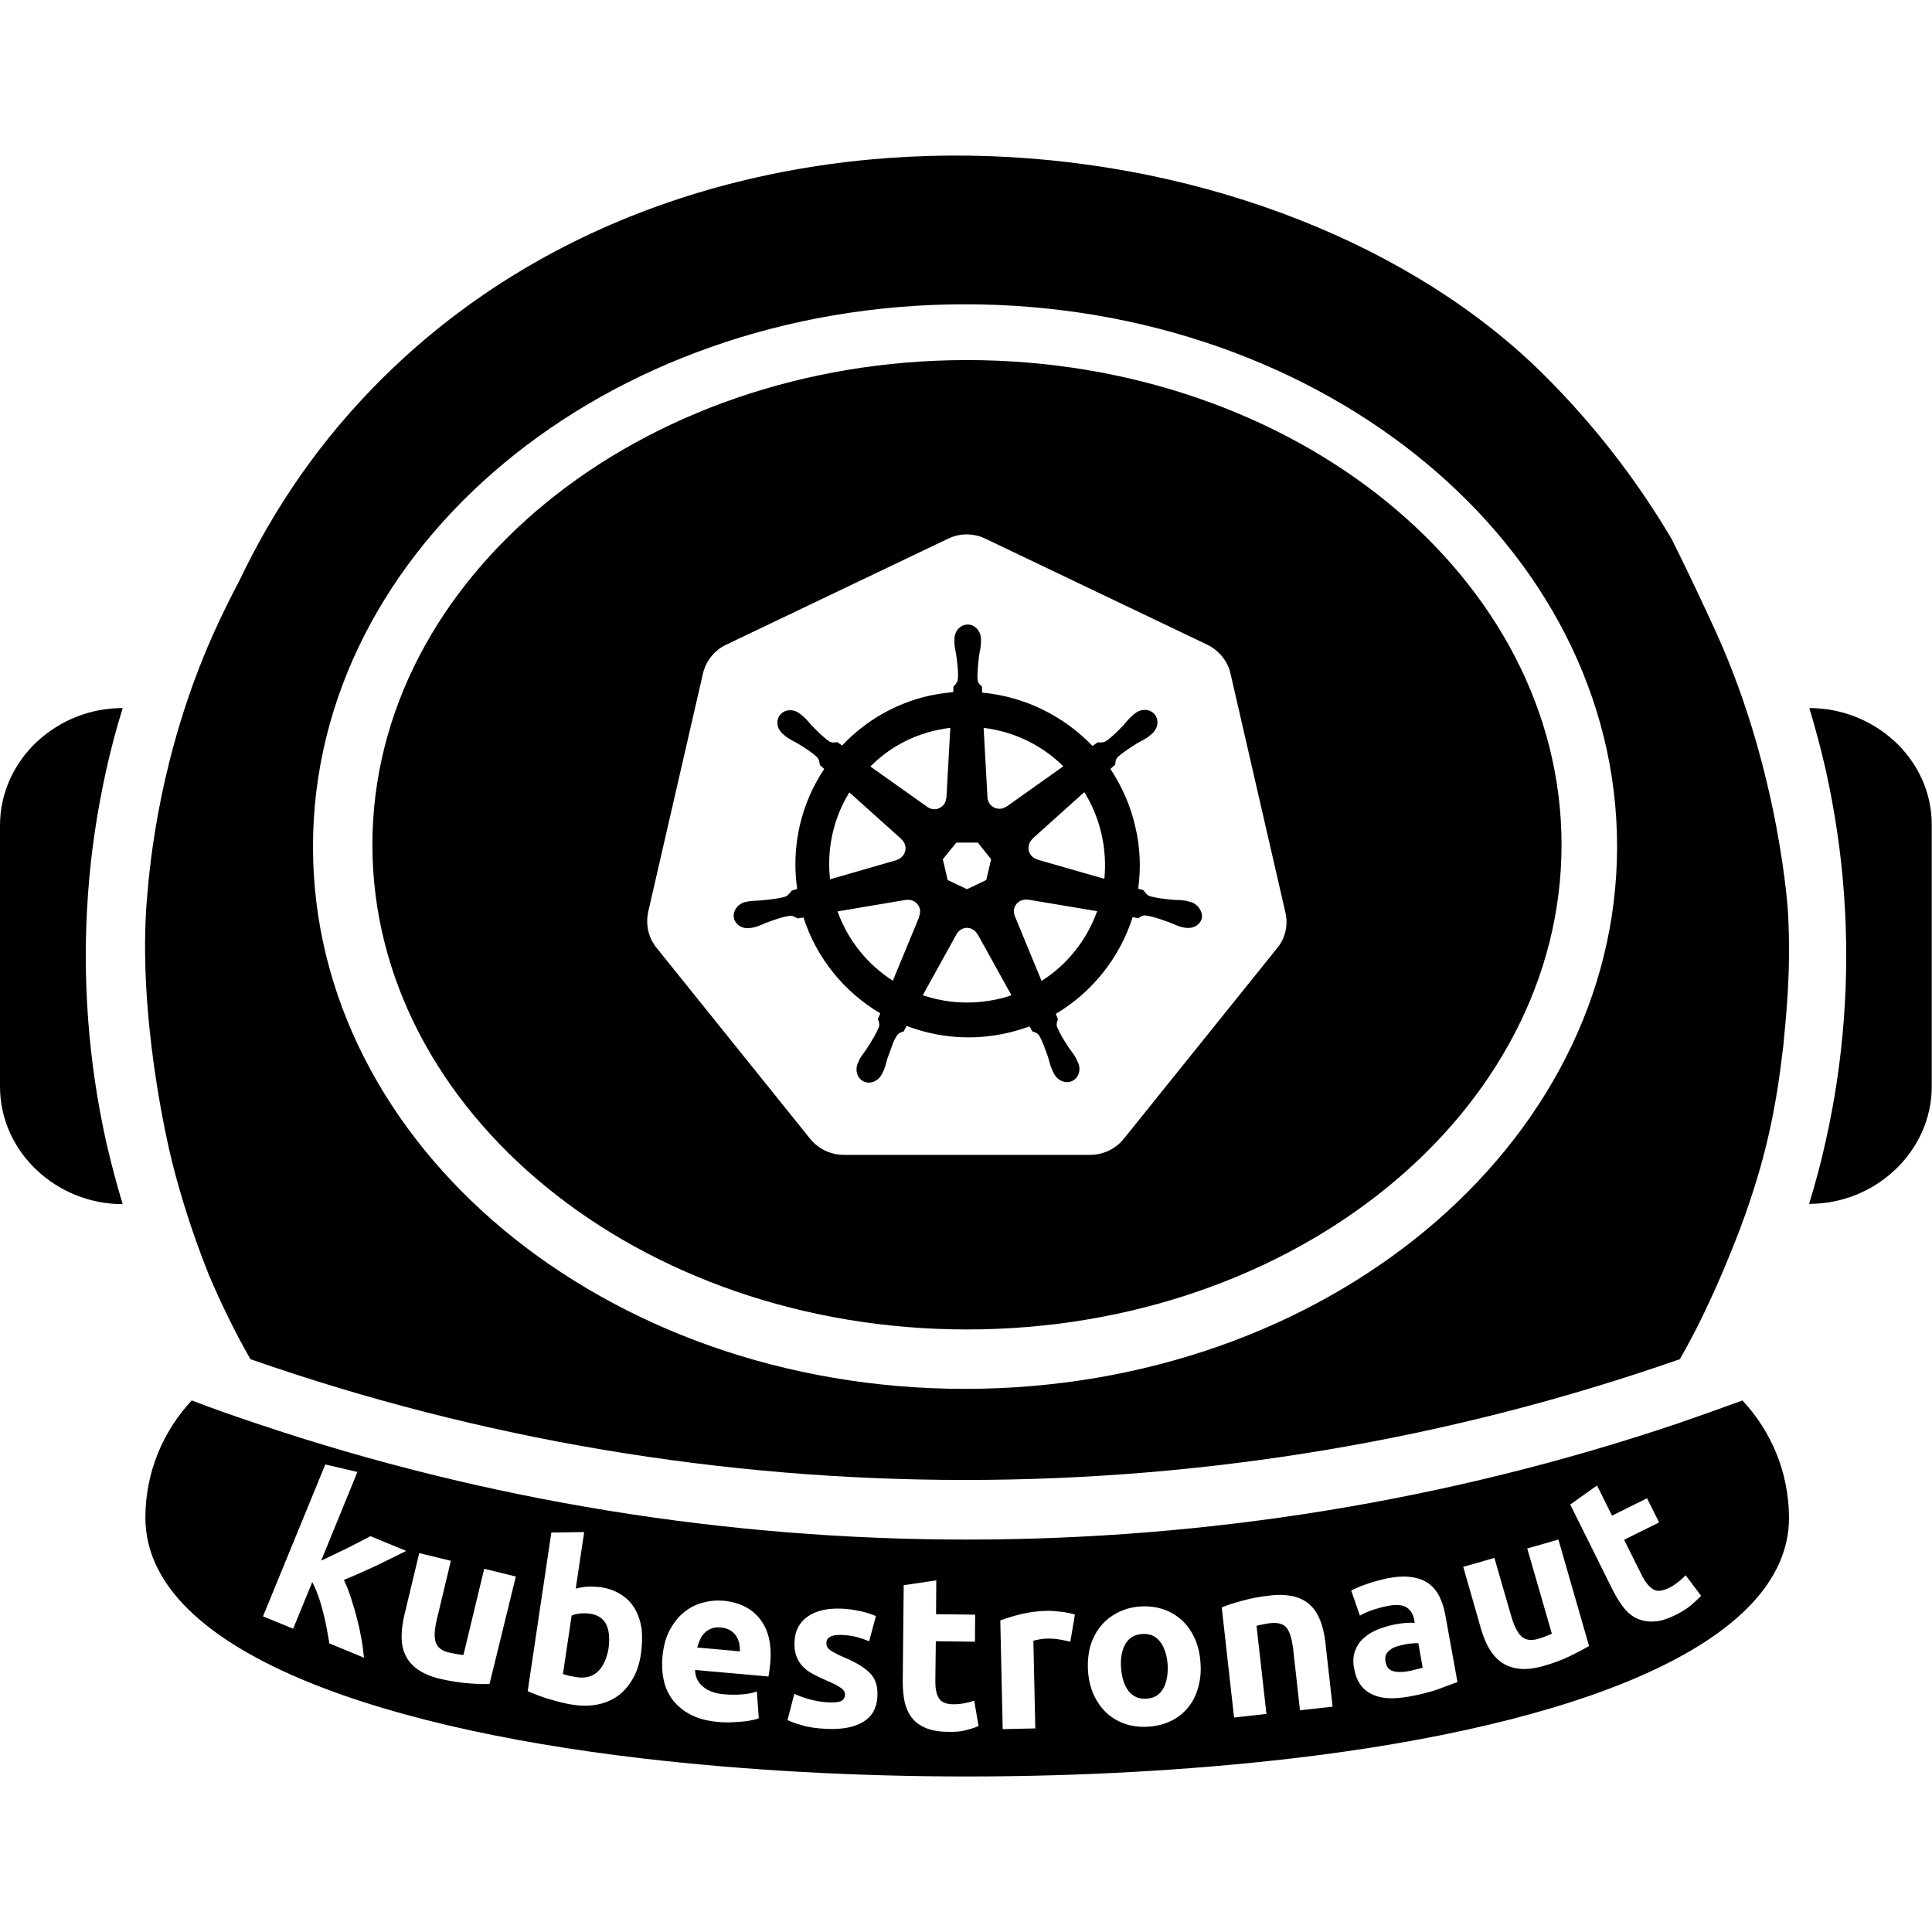 <?xml version="1.0" encoding="utf-8"?>
<!-- Generator: Adobe Illustrator 28.2.0, SVG Export Plug-In . SVG Version: 6.00 Build 0)  -->
<svg version="1.1" id="Layer_1" xmlns="http://www.w3.org/2000/svg" xmlns:xlink="http://www.w3.org/1999/xlink" x="0px" y="0px"
	 width="800px" height="800px" viewBox="0 0 800 800" style="enable-background:new 0 0 800 800;" xml:space="preserve">
<style type="text/css">
	.st0{fill:#156BDD;}
	.st1{fill:#FFFFFF;}
</style>
<g>
	<g>
		<path d="M492.7,373.4c-0.5-0.1-1.1-0.3-1.6-0.4c-1.9-0.4-3.5-0.3-5.3-0.4c-3.9-0.4-7-0.7-9.9-1.6c-1.2-0.5-2-1.8-2.4-2.4l-2.2-0.6
			c1.2-8.6,0.8-17.3-1.2-25.7c-1.9-8.5-5.5-16.6-10.3-23.9c0.6-0.5,1.6-1.5,2-1.8c0.1-1,0-2,1-3.1c2.2-2,4.9-3.7,8.2-5.8
			c1.6-0.9,3-1.5,4.6-2.7c0.4-0.3,0.8-0.7,1.2-1c2.6-2.1,3.3-5.7,1.4-8.1c-1.9-2.4-5.6-2.6-8.2-0.5c-0.4,0.3-0.9,0.7-1.2,1
			c-1.5,1.3-2.4,2.5-3.6,3.9c-2.7,2.8-5,5.1-7.4,6.7c-1.1,0.6-2.6,0.4-3.3,0.4l-2.1,1.5c-12-12.5-28.2-20.5-45.7-22.1
			c0-0.7-0.1-2.1-0.1-2.5c-0.7-0.7-1.6-1.3-1.8-2.8c-0.2-3,0.2-6.1,0.6-10c0.3-1.8,0.7-3.3,0.8-5.2c0-0.4,0-1.1,0-1.6
			c0-3.4-2.5-6.1-5.5-6.1c-3,0-5.5,2.7-5.5,6.1c0,0.1,0,0.1,0,0.2c0,0.5,0,1,0,1.4c0.1,1.9,0.5,3.4,0.8,5.2c0.5,3.8,0.9,7,0.6,10
			c-0.2,1.1-1.1,2.1-1.8,2.8l-0.1,2.3c-3.4,0.3-6.7,0.8-10,1.5c-13.8,3.1-26.3,10.3-36,20.6c-0.7-0.5-1.3-0.9-2-1.4
			c-1,0.1-2,0.4-3.3-0.3c-2.5-1.7-4.7-4-7.4-6.7c-1.2-1.3-2.1-2.6-3.6-3.8c-0.3-0.3-0.8-0.7-1.2-1c-1.2-0.9-2.5-1.4-3.8-1.4
			c-1.7-0.1-3.3,0.6-4.4,1.9c-1.9,2.4-1.3,6,1.4,8.1c0,0,0.1,0,0.1,0.1c0.4,0.3,0.8,0.7,1.1,0.9c1.6,1.2,3,1.8,4.6,2.7
			c3.3,2,6,3.7,8.2,5.8c0.8,0.9,1,2.5,1.1,3.2l1.8,1.6c-9.5,14.2-13.8,31.8-11.2,49.7l-2.3,0.7c-0.6,0.8-1.5,2-2.4,2.4
			c-2.8,0.9-6,1.2-9.9,1.6c-1.8,0.2-3.4,0.1-5.3,0.4c-0.4,0.1-1,0.2-1.5,0.3l0,0c0,0-0.1,0-0.1,0c-3.2,0.8-5.3,3.8-4.7,6.7
			c0.7,2.9,3.8,4.7,7.1,4c0,0,0.1,0,0.1,0c0,0,0.1,0,0.1,0c0.5-0.1,1-0.2,1.4-0.3c1.9-0.5,3.2-1.2,4.9-1.9c3.6-1.3,6.7-2.4,9.6-2.8
			c1.2-0.1,2.5,0.8,3.2,1.1l2.4-0.4c5.5,17.1,17.1,31,31.8,39.7l-1,2.4c0.4,0.9,0.8,2.2,0.5,3.1c-1.1,2.8-2.9,5.7-5,9
			c-1,1.5-2,2.7-3,4.4c-0.2,0.4-0.5,1-0.7,1.5c-1.4,3-0.4,6.5,2.3,7.8c2.7,1.3,6.1-0.1,7.6-3.1c0,0,0,0,0,0c0,0,0,0,0,0
			c0.2-0.4,0.5-1,0.7-1.4c0.8-1.8,1-3.3,1.6-5.1c1.5-3.7,2.3-7.5,4.3-9.9c0.6-0.7,1.4-0.9,2.4-1.2l1.2-2.3c12.8,4.9,27.1,6.2,41.4,3
			c3.2-0.7,6.4-1.7,9.5-2.8c0.3,0.6,1,1.8,1.2,2.1c0.9,0.3,2,0.5,2.8,1.7c1.5,2.6,2.5,5.6,3.8,9.3c0.5,1.7,0.8,3.3,1.6,5
			c0.2,0.4,0.5,1,0.7,1.4c1.5,3,4.9,4.4,7.6,3.1c2.7-1.3,3.8-4.8,2.3-7.8c-0.2-0.4-0.5-1.1-0.7-1.5c-0.9-1.7-1.9-2.9-3-4.4
			c-2.1-3.3-3.8-6-4.9-8.7c-0.4-1.4,0.1-2.3,0.4-3.2c-0.2-0.2-0.7-1.6-0.9-2.2c15.2-9,26.5-23.4,31.8-40c0.7,0.1,2,0.3,2.4,0.4
			c0.8-0.5,1.6-1.3,3.1-1.1c2.9,0.4,6,1.5,9.6,2.8c1.7,0.6,3.1,1.4,4.9,1.9c0.4,0.1,1,0.2,1.4,0.3c0,0,0.1,0,0.1,0c0,0,0.1,0,0.1,0
			c3.3,0.7,6.4-1.1,7.1-4C498,377.2,495.9,374.2,492.7,373.4 M440.3,317.3L416.8,334l-0.1,0c-2.1,1.5-5,1.1-6.7-0.9
			c-0.6-0.8-1-1.8-1.1-2.8l0,0l-1.6-28.9C419.9,302.9,431.5,308.6,440.3,317.3 M396,348.9h8.9l5.5,6.9l-2,8.6l-8,3.8l-8-3.8l-2-8.6
			L396,348.9z M387.6,302.4c2-0.4,3.9-0.8,5.9-1l-1.6,28.9l-0.1,0.1c-0.1,2.6-2.2,4.6-4.8,4.7c-1,0-2-0.3-2.9-0.9l0,0l-23.7-16.8
			C367.6,310.1,376.9,304.8,387.6,302.4 M351.7,328.1l21.6,19.4l0,0.1c2,1.7,2.2,4.7,0.6,6.7c-0.6,0.8-1.5,1.4-2.5,1.7l0,0.1
			l-27.7,8C342.3,351.4,345.1,338.8,351.7,328.1 M380.7,379.5l-11,26.6c-10.3-6.6-18.5-16.5-22.9-28.7l28.4-4.8l0,0.1
			c0.3-0.1,0.6-0.1,1-0.1c2.2,0,4.2,1.6,4.7,3.8c0.2,1,0.1,2-0.3,3L380.7,379.5z M413.2,413.7c-10.7,2.4-21.4,1.7-31.1-1.6l14-25.3
			h0c0.8-1.5,2.4-2.5,4.1-2.6c0.8,0,1.6,0.1,2.3,0.5c0.9,0.4,1.7,1.2,2.2,2.1h0.1l14,25.3C417,412.8,415.1,413.3,413.2,413.7
			 M431.3,406.2l-11.1-26.9l0,0c-1-2.4,0-5.2,2.4-6.3c0.6-0.3,1.2-0.4,1.9-0.5c0.4,0,0.8,0,1.1,0.1l0-0.1l28.7,4.8
			C450.1,389.1,442,399.4,431.3,406.2 M457.3,363.9l-27.9-8l0-0.1c-2.5-0.7-4-3.2-3.4-5.8c0.2-1,0.8-1.9,1.5-2.6l0-0.1l21.5-19.3
			c3.3,5.4,5.7,11.2,7.1,17.3C457.5,351.5,457.9,357.7,457.3,363.9"/>
		<path d="M784.8,307.2l-0.8-0.7c-9.1-8.2-21.4-13.3-34.7-13.3h-0.1c2.6,8.5,4.8,17,6.8,25.6c3.8,17.2,6.4,34.6,7.6,52
			c2.4,34-0.1,68.5-7.7,102.1c-1.9,8.6-4.2,17.2-6.8,25.6h0.1c13.7,0,26.3-5.4,35.5-14.1l0,0c9.4-8.9,15.2-21.1,15.2-34.6V341.8
			C800,328.3,794.2,316.1,784.8,307.2"/>
		<path d="M36.4,370.8c1.2-17.5,3.8-34.9,7.6-52c1.9-8.6,4.2-17.2,6.8-25.6h-0.1c-13.4,0-25.6,5.1-34.7,13.3l-0.8,0.7
			C5.8,316.1,0,328.3,0,341.8v108.1c0,13.5,5.8,25.8,15.2,34.6l0,0c9.2,8.7,21.8,14.1,35.5,14.1h0.1c-2.6-8.5-4.8-17-6.8-25.6
			C36.5,439.3,34,404.9,36.4,370.8"/>
		<path d="M740.4,378.2c0,0-3.2-57.4-29.5-115.7c-2.4-5.3-5.1-11.1-7.7-16.6c-5.7-12.1-11-22.7-11-22.7
			c-14.6-24.7-32.2-47.3-52.4-67.5C531.4,47.3,296,21.4,159.4,155.6c-26.7,26.2-46.1,55.1-60.2,84.7c-3.3,6.2-6.9,13.4-10.7,21.8
			c0,0-0.2,0.5-0.5,1.1c-21.7,49-25.9,93.5-27.1,108.4c0,0.3,0,0.6-0.1,1c-3.8,48,8.4,100.3,10.5,108.7c0,0,0,0,0,0
			c0.2,0.8,0.3,1.2,0.3,1.2c2.9,11.2,7.4,26.6,14.5,44.4c0,0.1,0.1,0.2,0.1,0.3c2.9,7,5.8,13.1,8.2,18c2.7,5.6,5.8,11.5,9.3,17.6
			c190.7,66.7,401.2,66.7,591.9,0c3.3-5.8,6.4-11.6,9.3-17.6c1.1-2.3,4.4-9.1,8.3-18.2c4.1-9.8,10.2-24.3,15.5-42.8
			c6.3-22.1,8.3-39.5,9.7-50.9C739.5,421.6,741.7,402.5,740.4,378.2 M399.6,575.1c-149.1,0-270-100.5-270-224.5S250.5,126,399.6,126
			s270,100.5,270,224.5S548.7,575.1,399.6,575.1"/>
		<path d="M400.4,149.1c-135.7,0-246.2,90-246.2,200.7c0,110.7,110.4,200.7,246.2,200.7s246.2-90,246.2-200.7
			C646.6,239.1,536.2,149.1,400.4,149.1 M529,392.4l-63.7,79.2c-3.3,4.1-8.5,6.6-13.8,6.6l-102.2,0c-5.3,0-10.5-2.5-13.8-6.6
			l-63.7-79.2c-0.4-0.4-0.7-0.9-1-1.4c-2.6-3.9-3.4-8.8-2.4-13.4l22.7-98.8c1.2-5.1,4.8-9.6,9.5-11.8l92.1-44c2.1-1,4.4-1.6,6.7-1.7
			c2.9-0.1,5.9,0.4,8.5,1.7l92.1,44c4.7,2.3,8.4,6.8,9.5,11.8l22.7,98.8C533.5,382.8,532.3,388.4,529,392.4"/>
		<g>
			<path d="M304.8,677.4c-0.6-0.9-1.4-1.7-2.4-2.3c-1-0.6-2.3-1-3.8-1.2c-1.5-0.1-2.8,0-3.9,0.4c-1.1,0.4-2.1,1-2.9,1.8
				c-0.8,0.8-1.4,1.7-1.9,2.8c-0.5,1.1-0.9,2.2-1.2,3.3l17.7,1.6c0-1.1-0.1-2.3-0.3-3.4C305.8,679.3,305.4,678.3,304.8,677.4z"/>
			<path d="M584.8,680.5c-1.1,0.1-2.1,0.2-3,0.4c-1.2,0.2-2.4,0.5-3.5,0.9c-1.1,0.3-2,0.8-2.7,1.4c-0.8,0.6-1.3,1.2-1.7,2
				c-0.3,0.8-0.4,1.7-0.2,2.8c0.4,2.1,1.3,3.4,2.9,3.9c1.5,0.5,3.5,0.6,6,0.2c1.3-0.2,2.5-0.5,3.7-0.8c1.2-0.3,2.1-0.5,2.8-0.8
				l-1.8-10.1C586.7,680.4,585.9,680.4,584.8,680.5z"/>
			<path d="M244.3,668.2c-1.4-0.2-2.8-0.2-4.1-0.1c-1.4,0.2-2.5,0.4-3.5,0.9l-3.6,24.2c0.6,0.2,1.5,0.4,2.5,0.7
				c1,0.2,2.1,0.4,3.3,0.6c3.6,0.5,6.6-0.3,8.8-2.5c2.2-2.2,3.6-5.4,4.3-9.5C253.1,673.9,250.6,669.1,244.3,668.2z"/>
			<path d="M480.3,679.7c-1.8-2.3-4.2-3.3-7.3-3.1c-3.1,0.2-5.4,1.5-6.9,4c-1.5,2.5-2.2,5.8-1.9,9.9s1.3,7.4,3.1,9.7
				c1.8,2.3,4.3,3.4,7.4,3.2c3.1-0.2,5.4-1.5,6.9-4.1c1.5-2.5,2.1-5.9,1.9-10C483.2,685.2,482.1,682,480.3,679.7z"/>
			<path d="M721.5,579.9c-9,3.3-18,6.5-27,9.6c-190.1,64-398.1,64-588.1,0c-9-3-18.1-6.2-27-9.6c-11.9,12.7-19.2,29.8-19.2,48.5
				c0,53.1,90.2,86.2,205.6,99.7c85.8,10,183.6,10,269.4,0c115.3-13.5,205.6-46.5,205.6-99.7C740.7,609.6,733.4,592.6,721.5,579.9z
				 M145.3,661.6c0.9,2.8,1.8,5.7,2.5,8.6c0.8,2.9,1.4,5.8,1.9,8.6c0.5,2.8,0.8,5.3,1,7.6l-14.3-5.9c-0.3-1.8-0.7-3.8-1.1-6.1
				c-0.4-2.2-0.9-4.5-1.5-6.8c-0.6-2.3-1.2-4.5-2-6.7c-0.8-2.2-1.6-4.1-2.5-5.8l-7.9,19.3l-12.5-5.1l25.8-62.9l13.3,3.1l-15,36.7
				c1.8-0.8,3.6-1.7,5.5-2.6c1.9-0.9,3.8-1.8,5.6-2.7c1.8-0.9,3.5-1.8,5.1-2.6c1.6-0.8,3-1.6,4.2-2.2l14.8,6.1
				c-4.3,2.2-8.6,4.2-12.6,6.2c-4.1,1.9-8.5,3.9-13.2,5.8C143.4,656.3,144.4,658.8,145.3,661.6z M202.7,697.3c-2.4,0.1-5.4,0-9-0.3
				c-3.6-0.3-7.4-0.9-11.3-1.8c-3.9-0.9-7.1-2.3-9.4-3.9c-2.4-1.7-4.1-3.7-5.1-5.9c-1.1-2.3-1.6-4.8-1.6-7.6c0-2.8,0.4-5.8,1.1-8.9
				l6.2-25.8l13.1,3.2l-5.8,24.2c-1,4.2-1.2,7.4-0.5,9.5c0.7,2.1,2.5,3.6,5.6,4.3c0.9,0.2,1.9,0.4,3,0.6c1.1,0.2,2,0.3,2.9,0.4
				l8.6-35.7l13.1,3.2L202.7,697.3z M265.4,684.9c-0.6,3.8-1.6,7.1-3.2,9.9c-1.6,2.9-3.5,5.2-5.9,7.1c-2.4,1.8-5.2,3.1-8.4,3.8
				c-3.2,0.7-6.8,0.8-10.6,0.2c-1.6-0.2-3.3-0.6-5-1c-1.7-0.4-3.4-0.9-5.1-1.4c-1.7-0.5-3.2-1-4.7-1.6c-1.5-0.6-2.8-1.1-4-1.6
				l9.8-65.7l13.6-0.2l-3.5,23.4c1.6-0.4,3.2-0.7,4.9-0.8c1.7-0.1,3.4,0,5.3,0.2c3.3,0.5,6.2,1.5,8.6,3.1c2.4,1.5,4.3,3.5,5.7,5.9
				c1.4,2.4,2.3,5.2,2.8,8.3C266,677.7,265.9,681.2,265.4,684.9z M318.9,689.1c-0.1,0.8-0.2,1.6-0.3,2.6c-0.1,0.9-0.3,1.7-0.4,2.5
				l-30.4-2.7c0.1,2.8,1.1,5.1,3.3,6.9c2.1,1.8,5.1,2.9,9,3.2c2.5,0.2,4.9,0.2,7.3,0c2.4-0.2,4.4-0.6,6-1.2l0.8,11.1
				c-0.8,0.3-1.7,0.6-3,0.8c-1.2,0.3-2.6,0.5-4.1,0.6c-1.5,0.1-3.1,0.2-4.8,0.3c-1.7,0-3.4,0-5.1-0.2c-4.3-0.4-7.9-1.3-11-2.9
				c-3-1.5-5.5-3.5-7.4-5.9c-1.9-2.4-3.2-5.1-3.9-8.2c-0.7-3.1-0.9-6.4-0.6-9.9c0.4-4.2,1.3-7.8,2.9-10.9c1.6-3,3.5-5.5,5.8-7.4
				c2.3-1.9,4.8-3.3,7.7-4.1c2.8-0.8,5.7-1.1,8.6-0.9c6.7,0.6,11.9,3.1,15.4,7.6C318.2,674.9,319.7,681.1,318.9,689.1z M357.4,713
				c-3.6,2.2-8.7,3.2-15.1,2.9c-4.2-0.2-7.7-0.7-10.5-1.6c-2.8-0.8-4.7-1.5-5.7-2.1l2.8-10.8c2.2,1,4.6,1.8,6.9,2.4
				c2.4,0.6,4.8,1,7.1,1.1c2.5,0.1,4.2,0,5.3-0.5c1-0.4,1.6-1.3,1.7-2.7c0-1.1-0.6-2.1-1.9-2.9c-1.3-0.9-3.3-1.9-5.9-3
				c-2.1-0.9-3.9-1.8-5.6-2.7s-3.1-2-4.2-3.2c-1.2-1.2-2-2.7-2.6-4.3c-0.6-1.7-0.8-3.6-0.7-5.9c0.2-4.5,2-7.9,5.4-10.3
				c3.4-2.4,8-3.5,13.8-3.3c2.9,0.1,5.6,0.5,8.3,1.1s4.7,1.3,6.2,2l-2.8,10.4c-1.5-0.6-3.2-1.2-5-1.7c-1.8-0.5-3.9-0.8-6.2-0.9
				c-4.2-0.2-6.4,0.9-6.5,3.2c0,0.5,0,1,0.2,1.5c0.2,0.4,0.5,0.9,1,1.3c0.5,0.4,1.2,0.9,2.2,1.4c0.9,0.5,2.1,1.1,3.5,1.7
				c2.9,1.2,5.3,2.4,7.2,3.6s3.3,2.4,4.4,3.6c1.1,1.3,1.8,2.7,2.2,4.2c0.4,1.5,0.5,3.3,0.4,5.3C363,707.3,361.1,710.8,357.4,713z
				 M399.7,716.5c-2,0.5-4.4,0.7-7.3,0.6c-3.7,0-6.7-0.6-9.1-1.6c-2.4-1-4.3-2.4-5.7-4.2c-1.4-1.8-2.4-4-3-6.5
				c-0.5-2.5-0.8-5.3-0.8-8.4l0.4-40l13.5-2l-0.1,14l16.2,0.2l-0.1,11.2l-16.2-0.2l-0.2,16.7c0,2.8,0.4,5.1,1.4,6.8
				c1,1.7,3,2.6,6,2.6c1.4,0,2.9-0.1,4.5-0.4c1.5-0.3,2.9-0.6,4.2-1.1l1.8,10.5C403.5,715.5,401.6,716,399.7,716.5z M443.2,679.8
				c-1.2-0.3-2.6-0.6-4.3-0.9c-1.6-0.3-3.4-0.4-5.3-0.4c-0.8,0-1.9,0.1-3,0.3c-1.2,0.2-2.1,0.4-2.7,0.6l0.8,36.3l-13.5,0.3l-1-45
				c2.4-0.9,5.2-1.8,8.5-2.6c3.3-0.8,6.9-1.3,11-1.4c0.7,0,1.6,0,2.6,0.1c1,0.1,2.1,0.2,3.1,0.3c1,0.1,2.1,0.3,3.1,0.5
				c1,0.2,1.9,0.4,2.6,0.7L443.2,679.8z M496.1,698.9c-0.9,3.2-2.3,5.9-4.2,8.2c-1.9,2.3-4.3,4.2-7,5.5s-6,2.2-9.5,2.4
				c-3.5,0.2-6.7-0.2-9.6-1.2c-2.9-1-5.5-2.6-7.7-4.6c-2.2-2.1-3.9-4.6-5.3-7.6c-1.3-3-2.1-6.4-2.3-10.1c-0.2-3.7,0.2-7.2,1.1-10.3
				c1-3.1,2.5-5.9,4.4-8.1c1.9-2.3,4.3-4.1,7.1-5.5c2.8-1.4,5.9-2.2,9.2-2.4c3.4-0.2,6.6,0.2,9.5,1.2c2.9,1,5.5,2.6,7.7,4.6
				c2.2,2,3.9,4.6,5.3,7.6c1.3,3,2.1,6.4,2.3,10.1C497.4,692.3,497,695.7,496.1,698.9z M538.3,708.2l-2.8-25.1
				c-0.5-4.3-1.4-7.3-2.7-9c-1.3-1.7-3.6-2.3-6.7-2c-1,0.1-2,0.3-3,0.5c-1.1,0.2-2,0.4-2.8,0.6l4.1,36.5l-13.4,1.5l-5.1-45.6
				c2.2-0.9,5.1-1.9,8.6-2.8c3.5-1,7.3-1.7,11.2-2.1c4-0.5,7.4-0.3,10.2,0.4c2.8,0.7,5.1,2,6.8,3.7c1.8,1.7,3.1,3.9,4.1,6.5
				c1,2.6,1.6,5.5,2,8.7l3,26.7L538.3,708.2z M595.7,699.4c-3.3,1.2-7.3,2.2-12.1,3.1c-3,0.5-5.8,0.8-8.4,0.7
				c-2.6-0.1-4.8-0.6-6.8-1.5c-2-0.9-3.7-2.2-5-4c-1.3-1.8-2.2-4.1-2.7-6.9c-0.5-2.7-0.4-5.1,0.4-7.2c0.8-2.1,1.9-3.9,3.6-5.3
				c1.6-1.5,3.6-2.7,5.9-3.6c2.3-0.9,4.7-1.6,7.2-2.1c1.7-0.3,3.3-0.5,4.6-0.6c1.4-0.1,2.5-0.1,3.4,0l-0.2-1.2
				c-0.4-2.3-1.4-3.9-3-5.1c-1.6-1.1-4.1-1.4-7.5-0.8c-2.3,0.4-4.4,1-6.6,1.7c-2.1,0.7-3.9,1.5-5.4,2.4l-3.6-10.4
				c0.7-0.4,1.6-0.8,2.8-1.3c1.1-0.5,2.3-0.9,3.7-1.4c1.3-0.5,2.7-0.9,4.2-1.3c1.5-0.4,3-0.8,4.5-1.1c3.9-0.7,7.3-0.9,10-0.4
				c2.8,0.4,5.1,1.3,7,2.7c1.9,1.4,3.3,3.2,4.4,5.4c1.1,2.3,1.9,4.8,2.4,7.7l5,27.6C601.5,697.2,599,698.2,595.7,699.4z M650,685.8
				c-3.3,1.6-6.9,2.9-10.7,4c-3.9,1.1-7.3,1.5-10.1,1.2c-2.9-0.3-5.3-1.2-7.4-2.6c-2-1.4-3.8-3.4-5.2-5.8c-1.4-2.4-2.5-5.2-3.4-8.3
				l-7.3-25.5l12.9-3.7l6.9,23.9c1.2,4.2,2.6,7,4.3,8.6c1.6,1.5,4,1.9,7,1c0.9-0.3,1.9-0.6,2.9-1c1-0.4,1.9-0.8,2.7-1.1l-10.2-35.3
				l12.9-3.7l12.7,44.1C655.9,682.8,653.3,684.2,650,685.8z M700.1,664.8c-1.6,1.3-3.6,2.6-6.2,3.9c-3.3,1.6-6.2,2.6-8.8,2.7
				c-2.6,0.2-4.9-0.2-7-1.1c-2.1-0.9-4-2.4-5.6-4.4s-3.1-4.4-4.5-7.1l-17.8-35.8l11.1-7.9l6.2,12.5l14.5-7.2l5,10l-14.5,7.2l7.5,15
				c1.3,2.5,2.7,4.3,4.4,5.4c1.6,1.1,3.8,0.9,6.5-0.4c1.3-0.6,2.6-1.4,3.8-2.4c1.3-0.9,2.3-1.9,3.3-2.9l6.4,8.5
				C703,662.2,701.6,663.5,700.1,664.8z"/>
		</g>
	</g>
</g>
</svg>
